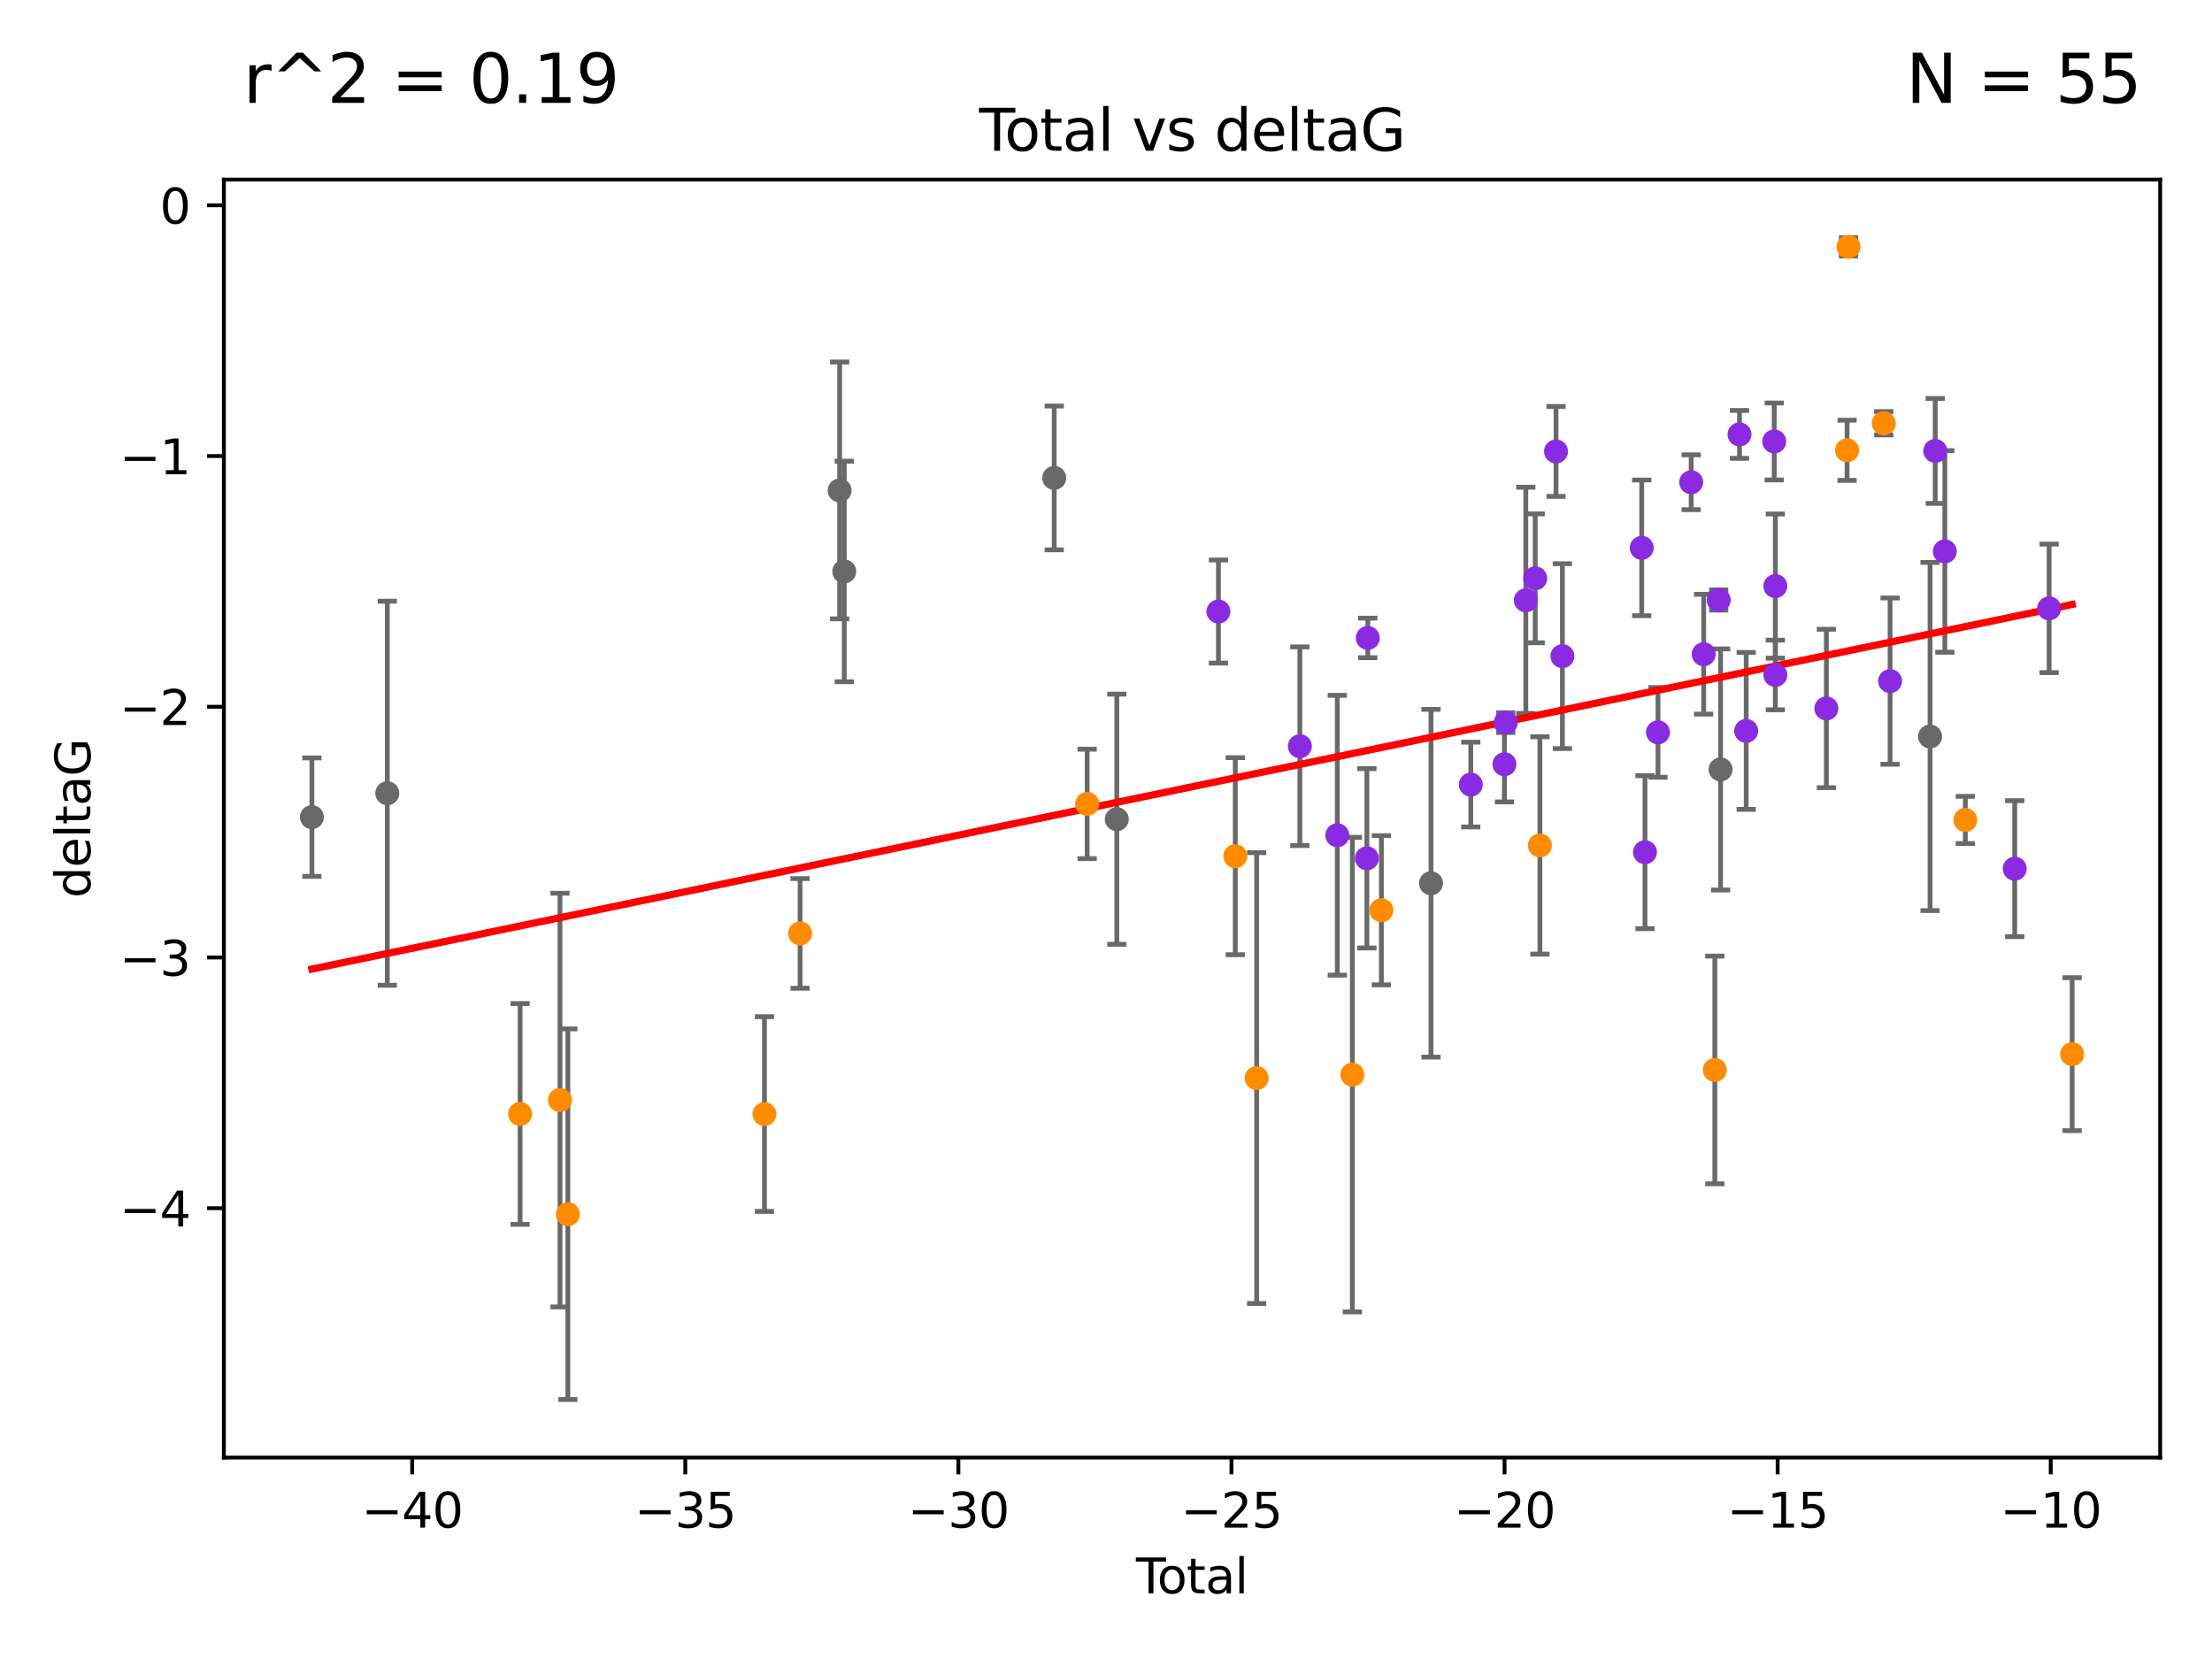 <?xml version="1.0" encoding="utf-8" standalone="no"?>
<!DOCTYPE svg PUBLIC "-//W3C//DTD SVG 1.1//EN"
  "http://www.w3.org/Graphics/SVG/1.1/DTD/svg11.dtd">
<svg xmlns:xlink="http://www.w3.org/1999/xlink" width="460.8pt" height="345.6pt" viewBox="0 0 460.8 345.6" xmlns="http://www.w3.org/2000/svg" version="1.1">
 <defs>
  <style type="text/css">*{stroke-linejoin: round; stroke-linecap: butt}</style>
 </defs>
 <g id="figure_1">
  <g id="patch_1">
   <path d="M 0 345.6 
L 460.8 345.6 
L 460.8 0 
L 0 0 
z
" style="fill: #ffffff"/>
  </g>
  <g id="axes_1">
   <g id="patch_2">
    <path d="M 46.64 303.64 
L 450 303.64 
L 450 37.411 
L 46.64 37.411 
z
" style="fill: #ffffff"/>
   </g>
   <g id="PathCollection_1">
    <defs>
     <path id="m6667c2fe97" d="M 0 1.118 
C 0.297 1.118 0.581 1 0.791 0.791 
C 1 0.581 1.118 0.297 1.118 0 
C 1.118 -0.297 1 -0.581 0.791 -0.791 
C 0.581 -1 0.297 -1.118 0 -1.118 
C -0.297 -1.118 -0.581 -1 -0.791 -0.791 
C -1 -0.581 -1.118 -0.297 -1.118 0 
C -1.118 0.297 -1 0.581 -0.791 0.791 
C -0.581 1 -0.297 1.118 0 1.118 
z
" style="stroke: #696969"/>
    </defs>
    <g clip-path="url(#pa4a80e8c64)">
     <use xlink:href="#m6667c2fe97" x="64.975" y="170.226" style="fill: #696969; stroke: #696969"/>
     <use xlink:href="#m6667c2fe97" x="80.677" y="165.243" style="fill: #696969; stroke: #696969"/>
     <use xlink:href="#m6667c2fe97" x="174.913" y="102.165" style="fill: #696969; stroke: #696969"/>
     <use xlink:href="#m6667c2fe97" x="175.876" y="119.048" style="fill: #696969; stroke: #696969"/>
     <use xlink:href="#m6667c2fe97" x="219.614" y="99.562" style="fill: #696969; stroke: #696969"/>
     <use xlink:href="#m6667c2fe97" x="232.653" y="170.656" style="fill: #696969; stroke: #696969"/>
     <use xlink:href="#m6667c2fe97" x="298.104" y="183.994" style="fill: #696969; stroke: #696969"/>
     <use xlink:href="#m6667c2fe97" x="358.428" y="160.292" style="fill: #696969; stroke: #696969"/>
     <use xlink:href="#m6667c2fe97" x="402.064" y="153.426" style="fill: #696969; stroke: #696969"/>
    </g>
   </g>
   <g id="PathCollection_2">
    <defs>
     <path id="ma7b7b59e12" d="M 0 1.118 
C 0.297 1.118 0.581 1 0.791 0.791 
C 1 0.581 1.118 0.297 1.118 0 
C 1.118 -0.297 1 -0.581 0.791 -0.791 
C 0.581 -1 0.297 -1.118 0 -1.118 
C -0.297 -1.118 -0.581 -1 -0.791 -0.791 
C -1 -0.581 -1.118 -0.297 -1.118 0 
C -1.118 0.297 -1 0.581 -0.791 0.791 
C -0.581 1 -0.297 1.118 0 1.118 
z
" style="stroke: #ff8c00"/>
    </defs>
    <g clip-path="url(#pa4a80e8c64)">
     <use xlink:href="#ma7b7b59e12" x="108.347" y="232.058" style="fill: #ff8c00; stroke: #ff8c00"/>
     <use xlink:href="#ma7b7b59e12" x="116.655" y="229.166" style="fill: #ff8c00; stroke: #ff8c00"/>
     <use xlink:href="#ma7b7b59e12" x="118.295" y="252.937" style="fill: #ff8c00; stroke: #ff8c00"/>
     <use xlink:href="#ma7b7b59e12" x="159.25" y="232.077" style="fill: #ff8c00; stroke: #ff8c00"/>
     <use xlink:href="#ma7b7b59e12" x="166.675" y="194.45" style="fill: #ff8c00; stroke: #ff8c00"/>
     <use xlink:href="#ma7b7b59e12" x="226.473" y="167.47" style="fill: #ff8c00; stroke: #ff8c00"/>
     <use xlink:href="#ma7b7b59e12" x="257.334" y="178.356" style="fill: #ff8c00; stroke: #ff8c00"/>
     <use xlink:href="#ma7b7b59e12" x="261.781" y="224.582" style="fill: #ff8c00; stroke: #ff8c00"/>
     <use xlink:href="#ma7b7b59e12" x="281.722" y="223.868" style="fill: #ff8c00; stroke: #ff8c00"/>
     <use xlink:href="#ma7b7b59e12" x="287.766" y="189.617" style="fill: #ff8c00; stroke: #ff8c00"/>
     <use xlink:href="#ma7b7b59e12" x="320.788" y="176.121" style="fill: #ff8c00; stroke: #ff8c00"/>
     <use xlink:href="#ma7b7b59e12" x="357.23" y="222.887" style="fill: #ff8c00; stroke: #ff8c00"/>
     <use xlink:href="#ma7b7b59e12" x="384.778" y="93.801" style="fill: #ff8c00; stroke: #ff8c00"/>
     <use xlink:href="#ma7b7b59e12" x="385.075" y="51.422" style="fill: #ff8c00; stroke: #ff8c00"/>
     <use xlink:href="#ma7b7b59e12" x="392.422" y="88.163" style="fill: #ff8c00; stroke: #ff8c00"/>
     <use xlink:href="#ma7b7b59e12" x="409.412" y="170.811" style="fill: #ff8c00; stroke: #ff8c00"/>
     <use xlink:href="#ma7b7b59e12" x="431.665" y="219.602" style="fill: #ff8c00; stroke: #ff8c00"/>
    </g>
   </g>
   <g id="PathCollection_3">
    <defs>
     <path id="m9fce554dde" d="M 0 1.118 
C 0.297 1.118 0.581 1 0.791 0.791 
C 1 0.581 1.118 0.297 1.118 0 
C 1.118 -0.297 1 -0.581 0.791 -0.791 
C 0.581 -1 0.297 -1.118 0 -1.118 
C -0.297 -1.118 -0.581 -1 -0.791 -0.791 
C -1 -0.581 -1.118 -0.297 -1.118 0 
C -1.118 0.297 -1 0.581 -0.791 0.791 
C -0.581 1 -0.297 1.118 0 1.118 
z
" style="stroke: #8a2be2"/>
    </defs>
    <g clip-path="url(#pa4a80e8c64)">
     <use xlink:href="#m9fce554dde" x="253.82" y="127.393" style="fill: #8a2be2; stroke: #8a2be2"/>
     <use xlink:href="#m9fce554dde" x="270.786" y="155.448" style="fill: #8a2be2; stroke: #8a2be2"/>
     <use xlink:href="#m9fce554dde" x="278.586" y="173.996" style="fill: #8a2be2; stroke: #8a2be2"/>
     <use xlink:href="#m9fce554dde" x="284.748" y="178.798" style="fill: #8a2be2; stroke: #8a2be2"/>
     <use xlink:href="#m9fce554dde" x="284.935" y="132.892" style="fill: #8a2be2; stroke: #8a2be2"/>
     <use xlink:href="#m9fce554dde" x="306.392" y="163.445" style="fill: #8a2be2; stroke: #8a2be2"/>
     <use xlink:href="#m9fce554dde" x="313.401" y="159.209" style="fill: #8a2be2; stroke: #8a2be2"/>
     <use xlink:href="#m9fce554dde" x="313.672" y="150.534" style="fill: #8a2be2; stroke: #8a2be2"/>
     <use xlink:href="#m9fce554dde" x="317.852" y="125.057" style="fill: #8a2be2; stroke: #8a2be2"/>
     <use xlink:href="#m9fce554dde" x="319.815" y="120.475" style="fill: #8a2be2; stroke: #8a2be2"/>
     <use xlink:href="#m9fce554dde" x="324.148" y="94.045" style="fill: #8a2be2; stroke: #8a2be2"/>
     <use xlink:href="#m9fce554dde" x="325.473" y="136.684" style="fill: #8a2be2; stroke: #8a2be2"/>
     <use xlink:href="#m9fce554dde" x="341.999" y="114.127" style="fill: #8a2be2; stroke: #8a2be2"/>
     <use xlink:href="#m9fce554dde" x="342.679" y="177.525" style="fill: #8a2be2; stroke: #8a2be2"/>
     <use xlink:href="#m9fce554dde" x="345.389" y="152.566" style="fill: #8a2be2; stroke: #8a2be2"/>
     <use xlink:href="#m9fce554dde" x="352.305" y="100.463" style="fill: #8a2be2; stroke: #8a2be2"/>
     <use xlink:href="#m9fce554dde" x="354.907" y="136.285" style="fill: #8a2be2; stroke: #8a2be2"/>
     <use xlink:href="#m9fce554dde" x="358.031" y="124.998" style="fill: #8a2be2; stroke: #8a2be2"/>
     <use xlink:href="#m9fce554dde" x="362.37" y="90.495" style="fill: #8a2be2; stroke: #8a2be2"/>
     <use xlink:href="#m9fce554dde" x="363.763" y="152.261" style="fill: #8a2be2; stroke: #8a2be2"/>
     <use xlink:href="#m9fce554dde" x="369.605" y="91.963" style="fill: #8a2be2; stroke: #8a2be2"/>
     <use xlink:href="#m9fce554dde" x="369.835" y="140.608" style="fill: #8a2be2; stroke: #8a2be2"/>
     <use xlink:href="#m9fce554dde" x="369.837" y="122.093" style="fill: #8a2be2; stroke: #8a2be2"/>
     <use xlink:href="#m9fce554dde" x="380.467" y="147.583" style="fill: #8a2be2; stroke: #8a2be2"/>
     <use xlink:href="#m9fce554dde" x="393.74" y="141.888" style="fill: #8a2be2; stroke: #8a2be2"/>
     <use xlink:href="#m9fce554dde" x="403.148" y="93.937" style="fill: #8a2be2; stroke: #8a2be2"/>
     <use xlink:href="#m9fce554dde" x="405.144" y="114.868" style="fill: #8a2be2; stroke: #8a2be2"/>
     <use xlink:href="#m9fce554dde" x="419.702" y="180.96" style="fill: #8a2be2; stroke: #8a2be2"/>
     <use xlink:href="#m9fce554dde" x="426.869" y="126.732" style="fill: #8a2be2; stroke: #8a2be2"/>
    </g>
   </g>
   <g id="matplotlib.axis_1">
    <g id="xtick_1">
     <g id="line2d_1">
      <defs>
       <path id="md930652df7" d="M 0 0 
L 0 3.5 
" style="stroke: #000000; stroke-width: 0.8"/>
      </defs>
      <g>
       <use xlink:href="#md930652df7" x="85.868" y="303.64" style="stroke: #000000; stroke-width: 0.8"/>
      </g>
     </g>
     <g id="text_1">
      <!-- −40 -->
      <g transform="translate(75.315 318.238)scale(0.1 -0.1)">
       <defs>
        <path id="DejaVuSans-2212" d="M 678 2272 
L 4684 2272 
L 4684 1741 
L 678 1741 
L 678 2272 
z
" transform="scale(0.016)"/>
        <path id="DejaVuSans-34" d="M 2419 4116 
L 825 1625 
L 2419 1625 
L 2419 4116 
z
M 2253 4666 
L 3047 4666 
L 3047 1625 
L 3713 1625 
L 3713 1100 
L 3047 1100 
L 3047 0 
L 2419 0 
L 2419 1100 
L 313 1100 
L 313 1709 
L 2253 4666 
z
" transform="scale(0.016)"/>
        <path id="DejaVuSans-30" d="M 2034 4250 
Q 1547 4250 1301 3770 
Q 1056 3291 1056 2328 
Q 1056 1369 1301 889 
Q 1547 409 2034 409 
Q 2525 409 2770 889 
Q 3016 1369 3016 2328 
Q 3016 3291 2770 3770 
Q 2525 4250 2034 4250 
z
M 2034 4750 
Q 2819 4750 3233 4129 
Q 3647 3509 3647 2328 
Q 3647 1150 3233 529 
Q 2819 -91 2034 -91 
Q 1250 -91 836 529 
Q 422 1150 422 2328 
Q 422 3509 836 4129 
Q 1250 4750 2034 4750 
z
" transform="scale(0.016)"/>
       </defs>
       <use xlink:href="#DejaVuSans-2212"/>
       <use xlink:href="#DejaVuSans-34" x="83.789"/>
       <use xlink:href="#DejaVuSans-30" x="147.412"/>
      </g>
     </g>
    </g>
    <g id="xtick_2">
     <g id="line2d_2">
      <g>
       <use xlink:href="#md930652df7" x="142.757" y="303.64" style="stroke: #000000; stroke-width: 0.8"/>
      </g>
     </g>
     <g id="text_2">
      <!-- −35 -->
      <g transform="translate(132.205 318.238)scale(0.1 -0.1)">
       <defs>
        <path id="DejaVuSans-33" d="M 2597 2516 
Q 3050 2419 3304 2112 
Q 3559 1806 3559 1356 
Q 3559 666 3084 287 
Q 2609 -91 1734 -91 
Q 1441 -91 1130 -33 
Q 819 25 488 141 
L 488 750 
Q 750 597 1062 519 
Q 1375 441 1716 441 
Q 2309 441 2620 675 
Q 2931 909 2931 1356 
Q 2931 1769 2642 2001 
Q 2353 2234 1838 2234 
L 1294 2234 
L 1294 2753 
L 1863 2753 
Q 2328 2753 2575 2939 
Q 2822 3125 2822 3475 
Q 2822 3834 2567 4026 
Q 2313 4219 1838 4219 
Q 1578 4219 1281 4162 
Q 984 4106 628 3988 
L 628 4550 
Q 988 4650 1302 4700 
Q 1616 4750 1894 4750 
Q 2613 4750 3031 4423 
Q 3450 4097 3450 3541 
Q 3450 3153 3228 2886 
Q 3006 2619 2597 2516 
z
" transform="scale(0.016)"/>
        <path id="DejaVuSans-35" d="M 691 4666 
L 3169 4666 
L 3169 4134 
L 1269 4134 
L 1269 2991 
Q 1406 3038 1543 3061 
Q 1681 3084 1819 3084 
Q 2600 3084 3056 2656 
Q 3513 2228 3513 1497 
Q 3513 744 3044 326 
Q 2575 -91 1722 -91 
Q 1428 -91 1123 -41 
Q 819 9 494 109 
L 494 744 
Q 775 591 1075 516 
Q 1375 441 1709 441 
Q 2250 441 2565 725 
Q 2881 1009 2881 1497 
Q 2881 1984 2565 2268 
Q 2250 2553 1709 2553 
Q 1456 2553 1204 2497 
Q 953 2441 691 2322 
L 691 4666 
z
" transform="scale(0.016)"/>
       </defs>
       <use xlink:href="#DejaVuSans-2212"/>
       <use xlink:href="#DejaVuSans-33" x="83.789"/>
       <use xlink:href="#DejaVuSans-35" x="147.412"/>
      </g>
     </g>
    </g>
    <g id="xtick_3">
     <g id="line2d_3">
      <g>
       <use xlink:href="#md930652df7" x="199.647" y="303.64" style="stroke: #000000; stroke-width: 0.8"/>
      </g>
     </g>
     <g id="text_3">
      <!-- −30 -->
      <g transform="translate(189.095 318.238)scale(0.1 -0.1)">
       <use xlink:href="#DejaVuSans-2212"/>
       <use xlink:href="#DejaVuSans-33" x="83.789"/>
       <use xlink:href="#DejaVuSans-30" x="147.412"/>
      </g>
     </g>
    </g>
    <g id="xtick_4">
     <g id="line2d_4">
      <g>
       <use xlink:href="#md930652df7" x="256.537" y="303.64" style="stroke: #000000; stroke-width: 0.8"/>
      </g>
     </g>
     <g id="text_4">
      <!-- −25 -->
      <g transform="translate(245.984 318.238)scale(0.1 -0.1)">
       <defs>
        <path id="DejaVuSans-32" d="M 1228 531 
L 3431 531 
L 3431 0 
L 469 0 
L 469 531 
Q 828 903 1448 1529 
Q 2069 2156 2228 2338 
Q 2531 2678 2651 2914 
Q 2772 3150 2772 3378 
Q 2772 3750 2511 3984 
Q 2250 4219 1831 4219 
Q 1534 4219 1204 4116 
Q 875 4013 500 3803 
L 500 4441 
Q 881 4594 1212 4672 
Q 1544 4750 1819 4750 
Q 2544 4750 2975 4387 
Q 3406 4025 3406 3419 
Q 3406 3131 3298 2873 
Q 3191 2616 2906 2266 
Q 2828 2175 2409 1742 
Q 1991 1309 1228 531 
z
" transform="scale(0.016)"/>
       </defs>
       <use xlink:href="#DejaVuSans-2212"/>
       <use xlink:href="#DejaVuSans-32" x="83.789"/>
       <use xlink:href="#DejaVuSans-35" x="147.412"/>
      </g>
     </g>
    </g>
    <g id="xtick_5">
     <g id="line2d_5">
      <g>
       <use xlink:href="#md930652df7" x="313.426" y="303.64" style="stroke: #000000; stroke-width: 0.8"/>
      </g>
     </g>
     <g id="text_5">
      <!-- −20 -->
      <g transform="translate(302.874 318.238)scale(0.1 -0.1)">
       <use xlink:href="#DejaVuSans-2212"/>
       <use xlink:href="#DejaVuSans-32" x="83.789"/>
       <use xlink:href="#DejaVuSans-30" x="147.412"/>
      </g>
     </g>
    </g>
    <g id="xtick_6">
     <g id="line2d_6">
      <g>
       <use xlink:href="#md930652df7" x="370.316" y="303.64" style="stroke: #000000; stroke-width: 0.8"/>
      </g>
     </g>
     <g id="text_6">
      <!-- −15 -->
      <g transform="translate(359.764 318.238)scale(0.1 -0.1)">
       <defs>
        <path id="DejaVuSans-31" d="M 794 531 
L 1825 531 
L 1825 4091 
L 703 3866 
L 703 4441 
L 1819 4666 
L 2450 4666 
L 2450 531 
L 3481 531 
L 3481 0 
L 794 0 
L 794 531 
z
" transform="scale(0.016)"/>
       </defs>
       <use xlink:href="#DejaVuSans-2212"/>
       <use xlink:href="#DejaVuSans-31" x="83.789"/>
       <use xlink:href="#DejaVuSans-35" x="147.412"/>
      </g>
     </g>
    </g>
    <g id="xtick_7">
     <g id="line2d_7">
      <g>
       <use xlink:href="#md930652df7" x="427.206" y="303.64" style="stroke: #000000; stroke-width: 0.8"/>
      </g>
     </g>
     <g id="text_7">
      <!-- −10 -->
      <g transform="translate(416.653 318.238)scale(0.1 -0.1)">
       <use xlink:href="#DejaVuSans-2212"/>
       <use xlink:href="#DejaVuSans-31" x="83.789"/>
       <use xlink:href="#DejaVuSans-30" x="147.412"/>
      </g>
     </g>
    </g>
    <g id="text_8">
     <!-- Total -->
     <g transform="translate(236.643 331.917)scale(0.1 -0.1)">
      <defs>
       <path id="DejaVuSans-54" d="M -19 4666 
L 3928 4666 
L 3928 4134 
L 2272 4134 
L 2272 0 
L 1638 0 
L 1638 4134 
L -19 4134 
L -19 4666 
z
" transform="scale(0.016)"/>
       <path id="DejaVuSans-6f" d="M 1959 3097 
Q 1497 3097 1228 2736 
Q 959 2375 959 1747 
Q 959 1119 1226 758 
Q 1494 397 1959 397 
Q 2419 397 2687 759 
Q 2956 1122 2956 1747 
Q 2956 2369 2687 2733 
Q 2419 3097 1959 3097 
z
M 1959 3584 
Q 2709 3584 3137 3096 
Q 3566 2609 3566 1747 
Q 3566 888 3137 398 
Q 2709 -91 1959 -91 
Q 1206 -91 779 398 
Q 353 888 353 1747 
Q 353 2609 779 3096 
Q 1206 3584 1959 3584 
z
" transform="scale(0.016)"/>
       <path id="DejaVuSans-74" d="M 1172 4494 
L 1172 3500 
L 2356 3500 
L 2356 3053 
L 1172 3053 
L 1172 1153 
Q 1172 725 1289 603 
Q 1406 481 1766 481 
L 2356 481 
L 2356 0 
L 1766 0 
Q 1100 0 847 248 
Q 594 497 594 1153 
L 594 3053 
L 172 3053 
L 172 3500 
L 594 3500 
L 594 4494 
L 1172 4494 
z
" transform="scale(0.016)"/>
       <path id="DejaVuSans-61" d="M 2194 1759 
Q 1497 1759 1228 1600 
Q 959 1441 959 1056 
Q 959 750 1161 570 
Q 1363 391 1709 391 
Q 2188 391 2477 730 
Q 2766 1069 2766 1631 
L 2766 1759 
L 2194 1759 
z
M 3341 1997 
L 3341 0 
L 2766 0 
L 2766 531 
Q 2569 213 2275 61 
Q 1981 -91 1556 -91 
Q 1019 -91 701 211 
Q 384 513 384 1019 
Q 384 1609 779 1909 
Q 1175 2209 1959 2209 
L 2766 2209 
L 2766 2266 
Q 2766 2663 2505 2880 
Q 2244 3097 1772 3097 
Q 1472 3097 1187 3025 
Q 903 2953 641 2809 
L 641 3341 
Q 956 3463 1253 3523 
Q 1550 3584 1831 3584 
Q 2591 3584 2966 3190 
Q 3341 2797 3341 1997 
z
" transform="scale(0.016)"/>
       <path id="DejaVuSans-6c" d="M 603 4863 
L 1178 4863 
L 1178 0 
L 603 0 
L 603 4863 
z
" transform="scale(0.016)"/>
      </defs>
      <use xlink:href="#DejaVuSans-54"/>
      <use xlink:href="#DejaVuSans-6f" x="44.084"/>
      <use xlink:href="#DejaVuSans-74" x="105.266"/>
      <use xlink:href="#DejaVuSans-61" x="144.475"/>
      <use xlink:href="#DejaVuSans-6c" x="205.754"/>
     </g>
    </g>
   </g>
   <g id="matplotlib.axis_2">
    <g id="ytick_1">
     <g id="line2d_8">
      <defs>
       <path id="mb184640a0d" d="M 0 0 
L -3.5 0 
" style="stroke: #000000; stroke-width: 0.8"/>
      </defs>
      <g>
       <use xlink:href="#mb184640a0d" x="46.64" y="251.688" style="stroke: #000000; stroke-width: 0.8"/>
      </g>
     </g>
     <g id="text_9">
      <!-- −4 -->
      <g transform="translate(24.898 255.488)scale(0.1 -0.1)">
       <use xlink:href="#DejaVuSans-2212"/>
       <use xlink:href="#DejaVuSans-34" x="83.789"/>
      </g>
     </g>
    </g>
    <g id="ytick_2">
     <g id="line2d_9">
      <g>
       <use xlink:href="#mb184640a0d" x="46.64" y="199.459" style="stroke: #000000; stroke-width: 0.8"/>
      </g>
     </g>
     <g id="text_10">
      <!-- −3 -->
      <g transform="translate(24.898 203.258)scale(0.1 -0.1)">
       <use xlink:href="#DejaVuSans-2212"/>
       <use xlink:href="#DejaVuSans-33" x="83.789"/>
      </g>
     </g>
    </g>
    <g id="ytick_3">
     <g id="line2d_10">
      <g>
       <use xlink:href="#mb184640a0d" x="46.64" y="147.23" style="stroke: #000000; stroke-width: 0.8"/>
      </g>
     </g>
     <g id="text_11">
      <!-- −2 -->
      <g transform="translate(24.898 151.029)scale(0.1 -0.1)">
       <use xlink:href="#DejaVuSans-2212"/>
       <use xlink:href="#DejaVuSans-32" x="83.789"/>
      </g>
     </g>
    </g>
    <g id="ytick_4">
     <g id="line2d_11">
      <g>
       <use xlink:href="#mb184640a0d" x="46.64" y="95.001" style="stroke: #000000; stroke-width: 0.8"/>
      </g>
     </g>
     <g id="text_12">
      <!-- −1 -->
      <g transform="translate(24.898 98.8)scale(0.1 -0.1)">
       <use xlink:href="#DejaVuSans-2212"/>
       <use xlink:href="#DejaVuSans-31" x="83.789"/>
      </g>
     </g>
    </g>
    <g id="ytick_5">
     <g id="line2d_12">
      <g>
       <use xlink:href="#mb184640a0d" x="46.64" y="42.771" style="stroke: #000000; stroke-width: 0.8"/>
      </g>
     </g>
     <g id="text_13">
      <!-- 0 -->
      <g transform="translate(33.278 46.57)scale(0.1 -0.1)">
       <use xlink:href="#DejaVuSans-30"/>
      </g>
     </g>
    </g>
    <g id="text_14">
     <!-- deltaG -->
     <g transform="translate(18.818 187.064)rotate(-90)scale(0.1 -0.1)">
      <defs>
       <path id="DejaVuSans-64" d="M 2906 2969 
L 2906 4863 
L 3481 4863 
L 3481 0 
L 2906 0 
L 2906 525 
Q 2725 213 2448 61 
Q 2172 -91 1784 -91 
Q 1150 -91 751 415 
Q 353 922 353 1747 
Q 353 2572 751 3078 
Q 1150 3584 1784 3584 
Q 2172 3584 2448 3432 
Q 2725 3281 2906 2969 
z
M 947 1747 
Q 947 1113 1208 752 
Q 1469 391 1925 391 
Q 2381 391 2643 752 
Q 2906 1113 2906 1747 
Q 2906 2381 2643 2742 
Q 2381 3103 1925 3103 
Q 1469 3103 1208 2742 
Q 947 2381 947 1747 
z
" transform="scale(0.016)"/>
       <path id="DejaVuSans-65" d="M 3597 1894 
L 3597 1613 
L 953 1613 
Q 991 1019 1311 708 
Q 1631 397 2203 397 
Q 2534 397 2845 478 
Q 3156 559 3463 722 
L 3463 178 
Q 3153 47 2828 -22 
Q 2503 -91 2169 -91 
Q 1331 -91 842 396 
Q 353 884 353 1716 
Q 353 2575 817 3079 
Q 1281 3584 2069 3584 
Q 2775 3584 3186 3129 
Q 3597 2675 3597 1894 
z
M 3022 2063 
Q 3016 2534 2758 2815 
Q 2500 3097 2075 3097 
Q 1594 3097 1305 2825 
Q 1016 2553 972 2059 
L 3022 2063 
z
" transform="scale(0.016)"/>
       <path id="DejaVuSans-47" d="M 3809 666 
L 3809 1919 
L 2778 1919 
L 2778 2438 
L 4434 2438 
L 4434 434 
Q 4069 175 3628 42 
Q 3188 -91 2688 -91 
Q 1594 -91 976 548 
Q 359 1188 359 2328 
Q 359 3472 976 4111 
Q 1594 4750 2688 4750 
Q 3144 4750 3555 4637 
Q 3966 4525 4313 4306 
L 4313 3634 
Q 3963 3931 3569 4081 
Q 3175 4231 2741 4231 
Q 1884 4231 1454 3753 
Q 1025 3275 1025 2328 
Q 1025 1384 1454 906 
Q 1884 428 2741 428 
Q 3075 428 3337 486 
Q 3600 544 3809 666 
z
" transform="scale(0.016)"/>
      </defs>
      <use xlink:href="#DejaVuSans-64"/>
      <use xlink:href="#DejaVuSans-65" x="63.477"/>
      <use xlink:href="#DejaVuSans-6c" x="125"/>
      <use xlink:href="#DejaVuSans-74" x="152.783"/>
      <use xlink:href="#DejaVuSans-61" x="191.992"/>
      <use xlink:href="#DejaVuSans-47" x="253.271"/>
     </g>
    </g>
   </g>
   <g id="LineCollection_1">
    <path d="M 64.975 182.564 
L 64.975 157.888 
" clip-path="url(#pa4a80e8c64)" style="fill: none; stroke: #696969"/>
    <path d="M 80.677 205.246 
L 80.677 125.239 
" clip-path="url(#pa4a80e8c64)" style="fill: none; stroke: #696969"/>
    <path d="M 174.913 128.917 
L 174.913 75.413 
" clip-path="url(#pa4a80e8c64)" style="fill: none; stroke: #696969"/>
    <path d="M 175.876 142.021 
L 175.876 96.076 
" clip-path="url(#pa4a80e8c64)" style="fill: none; stroke: #696969"/>
    <path d="M 219.614 114.541 
L 219.614 84.583 
" clip-path="url(#pa4a80e8c64)" style="fill: none; stroke: #696969"/>
    <path d="M 232.653 196.708 
L 232.653 144.604 
" clip-path="url(#pa4a80e8c64)" style="fill: none; stroke: #696969"/>
    <path d="M 298.104 220.217 
L 298.104 147.772 
" clip-path="url(#pa4a80e8c64)" style="fill: none; stroke: #696969"/>
    <path d="M 358.428 185.408 
L 358.428 135.177 
" clip-path="url(#pa4a80e8c64)" style="fill: none; stroke: #696969"/>
    <path d="M 402.064 189.694 
L 402.064 117.159 
" clip-path="url(#pa4a80e8c64)" style="fill: none; stroke: #696969"/>
   </g>
   <g id="line2d_13">
    <defs>
     <path id="m6fbcf28c95" d="M 2 0 
L -2 -0 
" style="stroke: #696969"/>
    </defs>
    <g clip-path="url(#pa4a80e8c64)">
     <use xlink:href="#m6fbcf28c95" x="64.975" y="182.564" style="fill: #696969; stroke: #696969"/>
     <use xlink:href="#m6fbcf28c95" x="80.677" y="205.246" style="fill: #696969; stroke: #696969"/>
     <use xlink:href="#m6fbcf28c95" x="174.913" y="128.917" style="fill: #696969; stroke: #696969"/>
     <use xlink:href="#m6fbcf28c95" x="175.876" y="142.021" style="fill: #696969; stroke: #696969"/>
     <use xlink:href="#m6fbcf28c95" x="219.614" y="114.541" style="fill: #696969; stroke: #696969"/>
     <use xlink:href="#m6fbcf28c95" x="232.653" y="196.708" style="fill: #696969; stroke: #696969"/>
     <use xlink:href="#m6fbcf28c95" x="298.104" y="220.217" style="fill: #696969; stroke: #696969"/>
     <use xlink:href="#m6fbcf28c95" x="358.428" y="185.408" style="fill: #696969; stroke: #696969"/>
     <use xlink:href="#m6fbcf28c95" x="402.064" y="189.694" style="fill: #696969; stroke: #696969"/>
    </g>
   </g>
   <g id="line2d_14">
    <g clip-path="url(#pa4a80e8c64)">
     <use xlink:href="#m6fbcf28c95" x="64.975" y="157.888" style="fill: #696969; stroke: #696969"/>
     <use xlink:href="#m6fbcf28c95" x="80.677" y="125.239" style="fill: #696969; stroke: #696969"/>
     <use xlink:href="#m6fbcf28c95" x="174.913" y="75.413" style="fill: #696969; stroke: #696969"/>
     <use xlink:href="#m6fbcf28c95" x="175.876" y="96.076" style="fill: #696969; stroke: #696969"/>
     <use xlink:href="#m6fbcf28c95" x="219.614" y="84.583" style="fill: #696969; stroke: #696969"/>
     <use xlink:href="#m6fbcf28c95" x="232.653" y="144.604" style="fill: #696969; stroke: #696969"/>
     <use xlink:href="#m6fbcf28c95" x="298.104" y="147.772" style="fill: #696969; stroke: #696969"/>
     <use xlink:href="#m6fbcf28c95" x="358.428" y="135.177" style="fill: #696969; stroke: #696969"/>
     <use xlink:href="#m6fbcf28c95" x="402.064" y="117.159" style="fill: #696969; stroke: #696969"/>
    </g>
   </g>
   <g id="LineCollection_2">
    <path d="M 108.347 255.052 
L 108.347 209.064 
" clip-path="url(#pa4a80e8c64)" style="fill: none; stroke: #696969"/>
    <path d="M 116.655 272.263 
L 116.655 186.069 
" clip-path="url(#pa4a80e8c64)" style="fill: none; stroke: #696969"/>
    <path d="M 118.295 291.539 
L 118.295 214.336 
" clip-path="url(#pa4a80e8c64)" style="fill: none; stroke: #696969"/>
    <path d="M 159.25 252.36 
L 159.25 211.795 
" clip-path="url(#pa4a80e8c64)" style="fill: none; stroke: #696969"/>
    <path d="M 166.675 205.874 
L 166.675 183.027 
" clip-path="url(#pa4a80e8c64)" style="fill: none; stroke: #696969"/>
    <path d="M 226.473 178.872 
L 226.473 156.068 
" clip-path="url(#pa4a80e8c64)" style="fill: none; stroke: #696969"/>
    <path d="M 257.334 198.882 
L 257.334 157.831 
" clip-path="url(#pa4a80e8c64)" style="fill: none; stroke: #696969"/>
    <path d="M 261.781 271.541 
L 261.781 177.624 
" clip-path="url(#pa4a80e8c64)" style="fill: none; stroke: #696969"/>
    <path d="M 281.722 273.298 
L 281.722 174.439 
" clip-path="url(#pa4a80e8c64)" style="fill: none; stroke: #696969"/>
    <path d="M 287.766 205.159 
L 287.766 174.075 
" clip-path="url(#pa4a80e8c64)" style="fill: none; stroke: #696969"/>
    <path d="M 320.788 198.757 
L 320.788 153.486 
" clip-path="url(#pa4a80e8c64)" style="fill: none; stroke: #696969"/>
    <path d="M 357.23 246.599 
L 357.23 199.174 
" clip-path="url(#pa4a80e8c64)" style="fill: none; stroke: #696969"/>
    <path d="M 384.778 100.072 
L 384.778 87.53 
" clip-path="url(#pa4a80e8c64)" style="fill: none; stroke: #696969"/>
    <path d="M 385.075 53.331 
L 385.075 49.513 
" clip-path="url(#pa4a80e8c64)" style="fill: none; stroke: #696969"/>
    <path d="M 392.422 90.602 
L 392.422 85.724 
" clip-path="url(#pa4a80e8c64)" style="fill: none; stroke: #696969"/>
    <path d="M 409.412 175.726 
L 409.412 165.895 
" clip-path="url(#pa4a80e8c64)" style="fill: none; stroke: #696969"/>
    <path d="M 431.665 235.53 
L 431.665 203.673 
" clip-path="url(#pa4a80e8c64)" style="fill: none; stroke: #696969"/>
   </g>
   <g id="line2d_15">
    <g clip-path="url(#pa4a80e8c64)">
     <use xlink:href="#m6fbcf28c95" x="108.347" y="255.052" style="fill: #696969; stroke: #696969"/>
     <use xlink:href="#m6fbcf28c95" x="116.655" y="272.263" style="fill: #696969; stroke: #696969"/>
     <use xlink:href="#m6fbcf28c95" x="118.295" y="291.539" style="fill: #696969; stroke: #696969"/>
     <use xlink:href="#m6fbcf28c95" x="159.25" y="252.36" style="fill: #696969; stroke: #696969"/>
     <use xlink:href="#m6fbcf28c95" x="166.675" y="205.874" style="fill: #696969; stroke: #696969"/>
     <use xlink:href="#m6fbcf28c95" x="226.473" y="178.872" style="fill: #696969; stroke: #696969"/>
     <use xlink:href="#m6fbcf28c95" x="257.334" y="198.882" style="fill: #696969; stroke: #696969"/>
     <use xlink:href="#m6fbcf28c95" x="261.781" y="271.541" style="fill: #696969; stroke: #696969"/>
     <use xlink:href="#m6fbcf28c95" x="281.722" y="273.298" style="fill: #696969; stroke: #696969"/>
     <use xlink:href="#m6fbcf28c95" x="287.766" y="205.159" style="fill: #696969; stroke: #696969"/>
     <use xlink:href="#m6fbcf28c95" x="320.788" y="198.757" style="fill: #696969; stroke: #696969"/>
     <use xlink:href="#m6fbcf28c95" x="357.23" y="246.599" style="fill: #696969; stroke: #696969"/>
     <use xlink:href="#m6fbcf28c95" x="384.778" y="100.072" style="fill: #696969; stroke: #696969"/>
     <use xlink:href="#m6fbcf28c95" x="385.075" y="53.331" style="fill: #696969; stroke: #696969"/>
     <use xlink:href="#m6fbcf28c95" x="392.422" y="90.602" style="fill: #696969; stroke: #696969"/>
     <use xlink:href="#m6fbcf28c95" x="409.412" y="175.726" style="fill: #696969; stroke: #696969"/>
     <use xlink:href="#m6fbcf28c95" x="431.665" y="235.53" style="fill: #696969; stroke: #696969"/>
    </g>
   </g>
   <g id="line2d_16">
    <g clip-path="url(#pa4a80e8c64)">
     <use xlink:href="#m6fbcf28c95" x="108.347" y="209.064" style="fill: #696969; stroke: #696969"/>
     <use xlink:href="#m6fbcf28c95" x="116.655" y="186.069" style="fill: #696969; stroke: #696969"/>
     <use xlink:href="#m6fbcf28c95" x="118.295" y="214.336" style="fill: #696969; stroke: #696969"/>
     <use xlink:href="#m6fbcf28c95" x="159.25" y="211.795" style="fill: #696969; stroke: #696969"/>
     <use xlink:href="#m6fbcf28c95" x="166.675" y="183.027" style="fill: #696969; stroke: #696969"/>
     <use xlink:href="#m6fbcf28c95" x="226.473" y="156.068" style="fill: #696969; stroke: #696969"/>
     <use xlink:href="#m6fbcf28c95" x="257.334" y="157.831" style="fill: #696969; stroke: #696969"/>
     <use xlink:href="#m6fbcf28c95" x="261.781" y="177.624" style="fill: #696969; stroke: #696969"/>
     <use xlink:href="#m6fbcf28c95" x="281.722" y="174.439" style="fill: #696969; stroke: #696969"/>
     <use xlink:href="#m6fbcf28c95" x="287.766" y="174.075" style="fill: #696969; stroke: #696969"/>
     <use xlink:href="#m6fbcf28c95" x="320.788" y="153.486" style="fill: #696969; stroke: #696969"/>
     <use xlink:href="#m6fbcf28c95" x="357.23" y="199.174" style="fill: #696969; stroke: #696969"/>
     <use xlink:href="#m6fbcf28c95" x="384.778" y="87.53" style="fill: #696969; stroke: #696969"/>
     <use xlink:href="#m6fbcf28c95" x="385.075" y="49.513" style="fill: #696969; stroke: #696969"/>
     <use xlink:href="#m6fbcf28c95" x="392.422" y="85.724" style="fill: #696969; stroke: #696969"/>
     <use xlink:href="#m6fbcf28c95" x="409.412" y="165.895" style="fill: #696969; stroke: #696969"/>
     <use xlink:href="#m6fbcf28c95" x="431.665" y="203.673" style="fill: #696969; stroke: #696969"/>
    </g>
   </g>
   <g id="LineCollection_3">
    <path d="M 253.82 138.133 
L 253.82 116.653 
" clip-path="url(#pa4a80e8c64)" style="fill: none; stroke: #696969"/>
    <path d="M 270.786 176.138 
L 270.786 134.758 
" clip-path="url(#pa4a80e8c64)" style="fill: none; stroke: #696969"/>
    <path d="M 278.586 203.142 
L 278.586 144.85 
" clip-path="url(#pa4a80e8c64)" style="fill: none; stroke: #696969"/>
    <path d="M 284.748 197.48 
L 284.748 160.115 
" clip-path="url(#pa4a80e8c64)" style="fill: none; stroke: #696969"/>
    <path d="M 284.935 137.013 
L 284.935 128.77 
" clip-path="url(#pa4a80e8c64)" style="fill: none; stroke: #696969"/>
    <path d="M 306.392 172.275 
L 306.392 154.615 
" clip-path="url(#pa4a80e8c64)" style="fill: none; stroke: #696969"/>
    <path d="M 313.401 167.053 
L 313.401 151.365 
" clip-path="url(#pa4a80e8c64)" style="fill: none; stroke: #696969"/>
    <path d="M 313.672 152.595 
L 313.672 148.474 
" clip-path="url(#pa4a80e8c64)" style="fill: none; stroke: #696969"/>
    <path d="M 317.852 148.617 
L 317.852 101.497 
" clip-path="url(#pa4a80e8c64)" style="fill: none; stroke: #696969"/>
    <path d="M 319.815 133.903 
L 319.815 107.047 
" clip-path="url(#pa4a80e8c64)" style="fill: none; stroke: #696969"/>
    <path d="M 324.148 103.407 
L 324.148 84.684 
" clip-path="url(#pa4a80e8c64)" style="fill: none; stroke: #696969"/>
    <path d="M 325.473 155.94 
L 325.473 117.428 
" clip-path="url(#pa4a80e8c64)" style="fill: none; stroke: #696969"/>
    <path d="M 341.999 128.257 
L 341.999 99.997 
" clip-path="url(#pa4a80e8c64)" style="fill: none; stroke: #696969"/>
    <path d="M 342.679 193.461 
L 342.679 161.589 
" clip-path="url(#pa4a80e8c64)" style="fill: none; stroke: #696969"/>
    <path d="M 345.389 161.913 
L 345.389 143.219 
" clip-path="url(#pa4a80e8c64)" style="fill: none; stroke: #696969"/>
    <path d="M 352.305 106.177 
L 352.305 94.748 
" clip-path="url(#pa4a80e8c64)" style="fill: none; stroke: #696969"/>
    <path d="M 354.907 148.767 
L 354.907 123.802 
" clip-path="url(#pa4a80e8c64)" style="fill: none; stroke: #696969"/>
    <path d="M 358.031 127.102 
L 358.031 122.894 
" clip-path="url(#pa4a80e8c64)" style="fill: none; stroke: #696969"/>
    <path d="M 362.37 95.488 
L 362.37 85.502 
" clip-path="url(#pa4a80e8c64)" style="fill: none; stroke: #696969"/>
    <path d="M 363.763 168.605 
L 363.763 135.917 
" clip-path="url(#pa4a80e8c64)" style="fill: none; stroke: #696969"/>
    <path d="M 369.605 99.984 
L 369.605 83.942 
" clip-path="url(#pa4a80e8c64)" style="fill: none; stroke: #696969"/>
    <path d="M 369.835 147.863 
L 369.835 133.353 
" clip-path="url(#pa4a80e8c64)" style="fill: none; stroke: #696969"/>
    <path d="M 369.837 137.111 
L 369.837 107.074 
" clip-path="url(#pa4a80e8c64)" style="fill: none; stroke: #696969"/>
    <path d="M 380.467 164.087 
L 380.467 131.078 
" clip-path="url(#pa4a80e8c64)" style="fill: none; stroke: #696969"/>
    <path d="M 393.74 159.207 
L 393.74 124.568 
" clip-path="url(#pa4a80e8c64)" style="fill: none; stroke: #696969"/>
    <path d="M 403.148 104.874 
L 403.148 83.001 
" clip-path="url(#pa4a80e8c64)" style="fill: none; stroke: #696969"/>
    <path d="M 405.144 135.867 
L 405.144 93.87 
" clip-path="url(#pa4a80e8c64)" style="fill: none; stroke: #696969"/>
    <path d="M 419.702 195.123 
L 419.702 166.797 
" clip-path="url(#pa4a80e8c64)" style="fill: none; stroke: #696969"/>
    <path d="M 426.869 140.119 
L 426.869 113.346 
" clip-path="url(#pa4a80e8c64)" style="fill: none; stroke: #696969"/>
   </g>
   <g id="line2d_17">
    <g clip-path="url(#pa4a80e8c64)">
     <use xlink:href="#m6fbcf28c95" x="253.82" y="138.133" style="fill: #696969; stroke: #696969"/>
     <use xlink:href="#m6fbcf28c95" x="270.786" y="176.138" style="fill: #696969; stroke: #696969"/>
     <use xlink:href="#m6fbcf28c95" x="278.586" y="203.142" style="fill: #696969; stroke: #696969"/>
     <use xlink:href="#m6fbcf28c95" x="284.748" y="197.48" style="fill: #696969; stroke: #696969"/>
     <use xlink:href="#m6fbcf28c95" x="284.935" y="137.013" style="fill: #696969; stroke: #696969"/>
     <use xlink:href="#m6fbcf28c95" x="306.392" y="172.275" style="fill: #696969; stroke: #696969"/>
     <use xlink:href="#m6fbcf28c95" x="313.401" y="167.053" style="fill: #696969; stroke: #696969"/>
     <use xlink:href="#m6fbcf28c95" x="313.672" y="152.595" style="fill: #696969; stroke: #696969"/>
     <use xlink:href="#m6fbcf28c95" x="317.852" y="148.617" style="fill: #696969; stroke: #696969"/>
     <use xlink:href="#m6fbcf28c95" x="319.815" y="133.903" style="fill: #696969; stroke: #696969"/>
     <use xlink:href="#m6fbcf28c95" x="324.148" y="103.407" style="fill: #696969; stroke: #696969"/>
     <use xlink:href="#m6fbcf28c95" x="325.473" y="155.94" style="fill: #696969; stroke: #696969"/>
     <use xlink:href="#m6fbcf28c95" x="341.999" y="128.257" style="fill: #696969; stroke: #696969"/>
     <use xlink:href="#m6fbcf28c95" x="342.679" y="193.461" style="fill: #696969; stroke: #696969"/>
     <use xlink:href="#m6fbcf28c95" x="345.389" y="161.913" style="fill: #696969; stroke: #696969"/>
     <use xlink:href="#m6fbcf28c95" x="352.305" y="106.177" style="fill: #696969; stroke: #696969"/>
     <use xlink:href="#m6fbcf28c95" x="354.907" y="148.767" style="fill: #696969; stroke: #696969"/>
     <use xlink:href="#m6fbcf28c95" x="358.031" y="127.102" style="fill: #696969; stroke: #696969"/>
     <use xlink:href="#m6fbcf28c95" x="362.37" y="95.488" style="fill: #696969; stroke: #696969"/>
     <use xlink:href="#m6fbcf28c95" x="363.763" y="168.605" style="fill: #696969; stroke: #696969"/>
     <use xlink:href="#m6fbcf28c95" x="369.605" y="99.984" style="fill: #696969; stroke: #696969"/>
     <use xlink:href="#m6fbcf28c95" x="369.835" y="147.863" style="fill: #696969; stroke: #696969"/>
     <use xlink:href="#m6fbcf28c95" x="369.837" y="137.111" style="fill: #696969; stroke: #696969"/>
     <use xlink:href="#m6fbcf28c95" x="380.467" y="164.087" style="fill: #696969; stroke: #696969"/>
     <use xlink:href="#m6fbcf28c95" x="393.74" y="159.207" style="fill: #696969; stroke: #696969"/>
     <use xlink:href="#m6fbcf28c95" x="403.148" y="104.874" style="fill: #696969; stroke: #696969"/>
     <use xlink:href="#m6fbcf28c95" x="405.144" y="135.867" style="fill: #696969; stroke: #696969"/>
     <use xlink:href="#m6fbcf28c95" x="419.702" y="195.123" style="fill: #696969; stroke: #696969"/>
     <use xlink:href="#m6fbcf28c95" x="426.869" y="140.119" style="fill: #696969; stroke: #696969"/>
    </g>
   </g>
   <g id="line2d_18">
    <g clip-path="url(#pa4a80e8c64)">
     <use xlink:href="#m6fbcf28c95" x="253.82" y="116.653" style="fill: #696969; stroke: #696969"/>
     <use xlink:href="#m6fbcf28c95" x="270.786" y="134.758" style="fill: #696969; stroke: #696969"/>
     <use xlink:href="#m6fbcf28c95" x="278.586" y="144.85" style="fill: #696969; stroke: #696969"/>
     <use xlink:href="#m6fbcf28c95" x="284.748" y="160.115" style="fill: #696969; stroke: #696969"/>
     <use xlink:href="#m6fbcf28c95" x="284.935" y="128.77" style="fill: #696969; stroke: #696969"/>
     <use xlink:href="#m6fbcf28c95" x="306.392" y="154.615" style="fill: #696969; stroke: #696969"/>
     <use xlink:href="#m6fbcf28c95" x="313.401" y="151.365" style="fill: #696969; stroke: #696969"/>
     <use xlink:href="#m6fbcf28c95" x="313.672" y="148.474" style="fill: #696969; stroke: #696969"/>
     <use xlink:href="#m6fbcf28c95" x="317.852" y="101.497" style="fill: #696969; stroke: #696969"/>
     <use xlink:href="#m6fbcf28c95" x="319.815" y="107.047" style="fill: #696969; stroke: #696969"/>
     <use xlink:href="#m6fbcf28c95" x="324.148" y="84.684" style="fill: #696969; stroke: #696969"/>
     <use xlink:href="#m6fbcf28c95" x="325.473" y="117.428" style="fill: #696969; stroke: #696969"/>
     <use xlink:href="#m6fbcf28c95" x="341.999" y="99.997" style="fill: #696969; stroke: #696969"/>
     <use xlink:href="#m6fbcf28c95" x="342.679" y="161.589" style="fill: #696969; stroke: #696969"/>
     <use xlink:href="#m6fbcf28c95" x="345.389" y="143.219" style="fill: #696969; stroke: #696969"/>
     <use xlink:href="#m6fbcf28c95" x="352.305" y="94.748" style="fill: #696969; stroke: #696969"/>
     <use xlink:href="#m6fbcf28c95" x="354.907" y="123.802" style="fill: #696969; stroke: #696969"/>
     <use xlink:href="#m6fbcf28c95" x="358.031" y="122.894" style="fill: #696969; stroke: #696969"/>
     <use xlink:href="#m6fbcf28c95" x="362.37" y="85.502" style="fill: #696969; stroke: #696969"/>
     <use xlink:href="#m6fbcf28c95" x="363.763" y="135.917" style="fill: #696969; stroke: #696969"/>
     <use xlink:href="#m6fbcf28c95" x="369.605" y="83.942" style="fill: #696969; stroke: #696969"/>
     <use xlink:href="#m6fbcf28c95" x="369.835" y="133.353" style="fill: #696969; stroke: #696969"/>
     <use xlink:href="#m6fbcf28c95" x="369.837" y="107.074" style="fill: #696969; stroke: #696969"/>
     <use xlink:href="#m6fbcf28c95" x="380.467" y="131.078" style="fill: #696969; stroke: #696969"/>
     <use xlink:href="#m6fbcf28c95" x="393.74" y="124.568" style="fill: #696969; stroke: #696969"/>
     <use xlink:href="#m6fbcf28c95" x="403.148" y="83.001" style="fill: #696969; stroke: #696969"/>
     <use xlink:href="#m6fbcf28c95" x="405.144" y="93.87" style="fill: #696969; stroke: #696969"/>
     <use xlink:href="#m6fbcf28c95" x="419.702" y="166.797" style="fill: #696969; stroke: #696969"/>
     <use xlink:href="#m6fbcf28c95" x="426.869" y="113.346" style="fill: #696969; stroke: #696969"/>
    </g>
   </g>
   <g id="line2d_19">
    <path d="M 64.975 201.873 
L 80.677 198.62 
L 108.347 192.889 
L 116.655 191.168 
L 118.295 190.828 
L 159.25 182.345 
L 166.675 180.807 
L 174.913 179.101 
L 175.876 178.901 
L 219.614 169.842 
L 226.473 168.421 
L 232.653 167.141 
L 253.82 162.757 
L 257.334 162.029 
L 261.781 161.108 
L 270.786 159.242 
L 278.586 157.627 
L 281.722 156.977 
L 284.748 156.35 
L 284.935 156.312 
L 287.766 155.725 
L 298.104 153.584 
L 306.392 151.867 
L 313.401 150.415 
L 313.672 150.359 
L 317.852 149.493 
L 319.815 149.087 
L 320.788 148.885 
L 324.148 148.189 
L 325.473 147.915 
L 341.999 144.492 
L 342.679 144.351 
L 345.389 143.789 
L 352.305 142.357 
L 354.907 141.818 
L 357.23 141.337 
L 358.031 141.171 
L 358.428 141.089 
L 362.37 140.272 
L 363.763 139.984 
L 369.605 138.774 
L 369.835 138.726 
L 369.837 138.726 
L 380.467 136.524 
L 384.778 135.631 
L 385.075 135.569 
L 392.422 134.047 
L 393.74 133.774 
L 402.064 132.05 
L 403.148 131.826 
L 405.144 131.412 
L 409.412 130.528 
L 419.702 128.397 
L 426.869 126.912 
L 431.665 125.919 
" clip-path="url(#pa4a80e8c64)" style="fill: none; stroke: #ff0000; stroke-width: 1.5; stroke-linecap: square"/>
   </g>
   <g id="line2d_20">
    <defs>
     <path id="mfffcccfb42" d="M 0 2 
C 0.53 2 1.039 1.789 1.414 1.414 
C 1.789 1.039 2 0.53 2 0 
C 2 -0.53 1.789 -1.039 1.414 -1.414 
C 1.039 -1.789 0.53 -2 0 -2 
C -0.53 -2 -1.039 -1.789 -1.414 -1.414 
C -1.789 -1.039 -2 -0.53 -2 0 
C -2 0.53 -1.789 1.039 -1.414 1.414 
C -1.039 1.789 -0.53 2 0 2 
z
" style="stroke: #696969"/>
    </defs>
    <g clip-path="url(#pa4a80e8c64)">
     <use xlink:href="#mfffcccfb42" x="64.975" y="170.226" style="fill: #696969; stroke: #696969"/>
     <use xlink:href="#mfffcccfb42" x="80.677" y="165.243" style="fill: #696969; stroke: #696969"/>
     <use xlink:href="#mfffcccfb42" x="174.913" y="102.165" style="fill: #696969; stroke: #696969"/>
     <use xlink:href="#mfffcccfb42" x="175.876" y="119.048" style="fill: #696969; stroke: #696969"/>
     <use xlink:href="#mfffcccfb42" x="219.614" y="99.562" style="fill: #696969; stroke: #696969"/>
     <use xlink:href="#mfffcccfb42" x="232.653" y="170.656" style="fill: #696969; stroke: #696969"/>
     <use xlink:href="#mfffcccfb42" x="298.104" y="183.994" style="fill: #696969; stroke: #696969"/>
     <use xlink:href="#mfffcccfb42" x="358.428" y="160.292" style="fill: #696969; stroke: #696969"/>
     <use xlink:href="#mfffcccfb42" x="402.064" y="153.426" style="fill: #696969; stroke: #696969"/>
    </g>
   </g>
   <g id="line2d_21">
    <defs>
     <path id="mac6e10d72a" d="M 0 2 
C 0.53 2 1.039 1.789 1.414 1.414 
C 1.789 1.039 2 0.53 2 0 
C 2 -0.53 1.789 -1.039 1.414 -1.414 
C 1.039 -1.789 0.53 -2 0 -2 
C -0.53 -2 -1.039 -1.789 -1.414 -1.414 
C -1.789 -1.039 -2 -0.53 -2 0 
C -2 0.53 -1.789 1.039 -1.414 1.414 
C -1.039 1.789 -0.53 2 0 2 
z
" style="stroke: #ff8c00"/>
    </defs>
    <g clip-path="url(#pa4a80e8c64)">
     <use xlink:href="#mac6e10d72a" x="108.347" y="232.058" style="fill: #ff8c00; stroke: #ff8c00"/>
     <use xlink:href="#mac6e10d72a" x="116.655" y="229.166" style="fill: #ff8c00; stroke: #ff8c00"/>
     <use xlink:href="#mac6e10d72a" x="118.295" y="252.937" style="fill: #ff8c00; stroke: #ff8c00"/>
     <use xlink:href="#mac6e10d72a" x="159.25" y="232.077" style="fill: #ff8c00; stroke: #ff8c00"/>
     <use xlink:href="#mac6e10d72a" x="166.675" y="194.45" style="fill: #ff8c00; stroke: #ff8c00"/>
     <use xlink:href="#mac6e10d72a" x="226.473" y="167.47" style="fill: #ff8c00; stroke: #ff8c00"/>
     <use xlink:href="#mac6e10d72a" x="257.334" y="178.356" style="fill: #ff8c00; stroke: #ff8c00"/>
     <use xlink:href="#mac6e10d72a" x="261.781" y="224.582" style="fill: #ff8c00; stroke: #ff8c00"/>
     <use xlink:href="#mac6e10d72a" x="281.722" y="223.868" style="fill: #ff8c00; stroke: #ff8c00"/>
     <use xlink:href="#mac6e10d72a" x="287.766" y="189.617" style="fill: #ff8c00; stroke: #ff8c00"/>
     <use xlink:href="#mac6e10d72a" x="320.788" y="176.121" style="fill: #ff8c00; stroke: #ff8c00"/>
     <use xlink:href="#mac6e10d72a" x="357.23" y="222.887" style="fill: #ff8c00; stroke: #ff8c00"/>
     <use xlink:href="#mac6e10d72a" x="384.778" y="93.801" style="fill: #ff8c00; stroke: #ff8c00"/>
     <use xlink:href="#mac6e10d72a" x="385.075" y="51.422" style="fill: #ff8c00; stroke: #ff8c00"/>
     <use xlink:href="#mac6e10d72a" x="392.422" y="88.163" style="fill: #ff8c00; stroke: #ff8c00"/>
     <use xlink:href="#mac6e10d72a" x="409.412" y="170.811" style="fill: #ff8c00; stroke: #ff8c00"/>
     <use xlink:href="#mac6e10d72a" x="431.665" y="219.602" style="fill: #ff8c00; stroke: #ff8c00"/>
    </g>
   </g>
   <g id="line2d_22">
    <defs>
     <path id="m7a126eb745" d="M 0 2 
C 0.53 2 1.039 1.789 1.414 1.414 
C 1.789 1.039 2 0.53 2 0 
C 2 -0.53 1.789 -1.039 1.414 -1.414 
C 1.039 -1.789 0.53 -2 0 -2 
C -0.53 -2 -1.039 -1.789 -1.414 -1.414 
C -1.789 -1.039 -2 -0.53 -2 0 
C -2 0.53 -1.789 1.039 -1.414 1.414 
C -1.039 1.789 -0.53 2 0 2 
z
" style="stroke: #8a2be2"/>
    </defs>
    <g clip-path="url(#pa4a80e8c64)">
     <use xlink:href="#m7a126eb745" x="253.82" y="127.393" style="fill: #8a2be2; stroke: #8a2be2"/>
     <use xlink:href="#m7a126eb745" x="270.786" y="155.448" style="fill: #8a2be2; stroke: #8a2be2"/>
     <use xlink:href="#m7a126eb745" x="278.586" y="173.996" style="fill: #8a2be2; stroke: #8a2be2"/>
     <use xlink:href="#m7a126eb745" x="284.748" y="178.798" style="fill: #8a2be2; stroke: #8a2be2"/>
     <use xlink:href="#m7a126eb745" x="284.935" y="132.892" style="fill: #8a2be2; stroke: #8a2be2"/>
     <use xlink:href="#m7a126eb745" x="306.392" y="163.445" style="fill: #8a2be2; stroke: #8a2be2"/>
     <use xlink:href="#m7a126eb745" x="313.401" y="159.209" style="fill: #8a2be2; stroke: #8a2be2"/>
     <use xlink:href="#m7a126eb745" x="313.672" y="150.534" style="fill: #8a2be2; stroke: #8a2be2"/>
     <use xlink:href="#m7a126eb745" x="317.852" y="125.057" style="fill: #8a2be2; stroke: #8a2be2"/>
     <use xlink:href="#m7a126eb745" x="319.815" y="120.475" style="fill: #8a2be2; stroke: #8a2be2"/>
     <use xlink:href="#m7a126eb745" x="324.148" y="94.045" style="fill: #8a2be2; stroke: #8a2be2"/>
     <use xlink:href="#m7a126eb745" x="325.473" y="136.684" style="fill: #8a2be2; stroke: #8a2be2"/>
     <use xlink:href="#m7a126eb745" x="341.999" y="114.127" style="fill: #8a2be2; stroke: #8a2be2"/>
     <use xlink:href="#m7a126eb745" x="342.679" y="177.525" style="fill: #8a2be2; stroke: #8a2be2"/>
     <use xlink:href="#m7a126eb745" x="345.389" y="152.566" style="fill: #8a2be2; stroke: #8a2be2"/>
     <use xlink:href="#m7a126eb745" x="352.305" y="100.463" style="fill: #8a2be2; stroke: #8a2be2"/>
     <use xlink:href="#m7a126eb745" x="354.907" y="136.285" style="fill: #8a2be2; stroke: #8a2be2"/>
     <use xlink:href="#m7a126eb745" x="358.031" y="124.998" style="fill: #8a2be2; stroke: #8a2be2"/>
     <use xlink:href="#m7a126eb745" x="362.37" y="90.495" style="fill: #8a2be2; stroke: #8a2be2"/>
     <use xlink:href="#m7a126eb745" x="363.763" y="152.261" style="fill: #8a2be2; stroke: #8a2be2"/>
     <use xlink:href="#m7a126eb745" x="369.605" y="91.963" style="fill: #8a2be2; stroke: #8a2be2"/>
     <use xlink:href="#m7a126eb745" x="369.835" y="140.608" style="fill: #8a2be2; stroke: #8a2be2"/>
     <use xlink:href="#m7a126eb745" x="369.837" y="122.093" style="fill: #8a2be2; stroke: #8a2be2"/>
     <use xlink:href="#m7a126eb745" x="380.467" y="147.583" style="fill: #8a2be2; stroke: #8a2be2"/>
     <use xlink:href="#m7a126eb745" x="393.74" y="141.888" style="fill: #8a2be2; stroke: #8a2be2"/>
     <use xlink:href="#m7a126eb745" x="403.148" y="93.937" style="fill: #8a2be2; stroke: #8a2be2"/>
     <use xlink:href="#m7a126eb745" x="405.144" y="114.868" style="fill: #8a2be2; stroke: #8a2be2"/>
     <use xlink:href="#m7a126eb745" x="419.702" y="180.96" style="fill: #8a2be2; stroke: #8a2be2"/>
     <use xlink:href="#m7a126eb745" x="426.869" y="126.732" style="fill: #8a2be2; stroke: #8a2be2"/>
    </g>
   </g>
   <g id="patch_3">
    <path d="M 46.64 303.64 
L 46.64 37.411 
" style="fill: none; stroke: #000000; stroke-width: 0.8; stroke-linejoin: miter; stroke-linecap: square"/>
   </g>
   <g id="patch_4">
    <path d="M 450 303.64 
L 450 37.411 
" style="fill: none; stroke: #000000; stroke-width: 0.8; stroke-linejoin: miter; stroke-linecap: square"/>
   </g>
   <g id="patch_5">
    <path d="M 46.64 303.64 
L 450 303.64 
" style="fill: none; stroke: #000000; stroke-width: 0.8; stroke-linejoin: miter; stroke-linecap: square"/>
   </g>
   <g id="patch_6">
    <path d="M 46.64 37.411 
L 450 37.411 
" style="fill: none; stroke: #000000; stroke-width: 0.8; stroke-linejoin: miter; stroke-linecap: square"/>
   </g>
   <g id="text_15">
    <!-- N = 55 -->
    <g transform="translate(397.047 21.426)scale(0.14 -0.14)">
     <defs>
      <path id="DejaVuSans-4e" d="M 628 4666 
L 1478 4666 
L 3547 763 
L 3547 4666 
L 4159 4666 
L 4159 0 
L 3309 0 
L 1241 3903 
L 1241 0 
L 628 0 
L 628 4666 
z
" transform="scale(0.016)"/>
      <path id="DejaVuSans-20" transform="scale(0.016)"/>
      <path id="DejaVuSans-3d" d="M 678 2906 
L 4684 2906 
L 4684 2381 
L 678 2381 
L 678 2906 
z
M 678 1631 
L 4684 1631 
L 4684 1100 
L 678 1100 
L 678 1631 
z
" transform="scale(0.016)"/>
     </defs>
     <use xlink:href="#DejaVuSans-4e"/>
     <use xlink:href="#DejaVuSans-20" x="74.805"/>
     <use xlink:href="#DejaVuSans-3d" x="106.592"/>
     <use xlink:href="#DejaVuSans-20" x="190.381"/>
     <use xlink:href="#DejaVuSans-35" x="222.168"/>
     <use xlink:href="#DejaVuSans-35" x="285.791"/>
    </g>
   </g>
   <g id="text_16">
    <!-- r^2 = 0.19 -->
    <g transform="translate(50.674 21.426)scale(0.14 -0.14)">
     <defs>
      <path id="DejaVuSans-72" d="M 2631 2963 
Q 2534 3019 2420 3045 
Q 2306 3072 2169 3072 
Q 1681 3072 1420 2755 
Q 1159 2438 1159 1844 
L 1159 0 
L 581 0 
L 581 3500 
L 1159 3500 
L 1159 2956 
Q 1341 3275 1631 3429 
Q 1922 3584 2338 3584 
Q 2397 3584 2469 3576 
Q 2541 3569 2628 3553 
L 2631 2963 
z
" transform="scale(0.016)"/>
      <path id="DejaVuSans-5e" d="M 2988 4666 
L 4684 2925 
L 4056 2925 
L 2681 4159 
L 1306 2925 
L 678 2925 
L 2375 4666 
L 2988 4666 
z
" transform="scale(0.016)"/>
      <path id="DejaVuSans-2e" d="M 684 794 
L 1344 794 
L 1344 0 
L 684 0 
L 684 794 
z
" transform="scale(0.016)"/>
      <path id="DejaVuSans-39" d="M 703 97 
L 703 672 
Q 941 559 1184 500 
Q 1428 441 1663 441 
Q 2288 441 2617 861 
Q 2947 1281 2994 2138 
Q 2813 1869 2534 1725 
Q 2256 1581 1919 1581 
Q 1219 1581 811 2004 
Q 403 2428 403 3163 
Q 403 3881 828 4315 
Q 1253 4750 1959 4750 
Q 2769 4750 3195 4129 
Q 3622 3509 3622 2328 
Q 3622 1225 3098 567 
Q 2575 -91 1691 -91 
Q 1453 -91 1209 -44 
Q 966 3 703 97 
z
M 1959 2075 
Q 2384 2075 2632 2365 
Q 2881 2656 2881 3163 
Q 2881 3666 2632 3958 
Q 2384 4250 1959 4250 
Q 1534 4250 1286 3958 
Q 1038 3666 1038 3163 
Q 1038 2656 1286 2365 
Q 1534 2075 1959 2075 
z
" transform="scale(0.016)"/>
     </defs>
     <use xlink:href="#DejaVuSans-72"/>
     <use xlink:href="#DejaVuSans-5e" x="41.113"/>
     <use xlink:href="#DejaVuSans-32" x="124.902"/>
     <use xlink:href="#DejaVuSans-20" x="188.525"/>
     <use xlink:href="#DejaVuSans-3d" x="220.312"/>
     <use xlink:href="#DejaVuSans-20" x="304.102"/>
     <use xlink:href="#DejaVuSans-30" x="335.889"/>
     <use xlink:href="#DejaVuSans-2e" x="399.512"/>
     <use xlink:href="#DejaVuSans-31" x="431.299"/>
     <use xlink:href="#DejaVuSans-39" x="494.922"/>
    </g>
   </g>
   <g id="text_17">
    <!-- Total vs deltaG -->
    <g transform="translate(203.972 31.411)scale(0.12 -0.12)">
     <defs>
      <path id="DejaVuSans-76" d="M 191 3500 
L 800 3500 
L 1894 563 
L 2988 3500 
L 3597 3500 
L 2284 0 
L 1503 0 
L 191 3500 
z
" transform="scale(0.016)"/>
      <path id="DejaVuSans-73" d="M 2834 3397 
L 2834 2853 
Q 2591 2978 2328 3040 
Q 2066 3103 1784 3103 
Q 1356 3103 1142 2972 
Q 928 2841 928 2578 
Q 928 2378 1081 2264 
Q 1234 2150 1697 2047 
L 1894 2003 
Q 2506 1872 2764 1633 
Q 3022 1394 3022 966 
Q 3022 478 2636 193 
Q 2250 -91 1575 -91 
Q 1294 -91 989 -36 
Q 684 19 347 128 
L 347 722 
Q 666 556 975 473 
Q 1284 391 1588 391 
Q 1994 391 2212 530 
Q 2431 669 2431 922 
Q 2431 1156 2273 1281 
Q 2116 1406 1581 1522 
L 1381 1569 
Q 847 1681 609 1914 
Q 372 2147 372 2553 
Q 372 3047 722 3315 
Q 1072 3584 1716 3584 
Q 2034 3584 2315 3537 
Q 2597 3491 2834 3397 
z
" transform="scale(0.016)"/>
     </defs>
     <use xlink:href="#DejaVuSans-54"/>
     <use xlink:href="#DejaVuSans-6f" x="44.084"/>
     <use xlink:href="#DejaVuSans-74" x="105.266"/>
     <use xlink:href="#DejaVuSans-61" x="144.475"/>
     <use xlink:href="#DejaVuSans-6c" x="205.754"/>
     <use xlink:href="#DejaVuSans-20" x="233.537"/>
     <use xlink:href="#DejaVuSans-76" x="265.324"/>
     <use xlink:href="#DejaVuSans-73" x="324.504"/>
     <use xlink:href="#DejaVuSans-20" x="376.604"/>
     <use xlink:href="#DejaVuSans-64" x="408.391"/>
     <use xlink:href="#DejaVuSans-65" x="471.867"/>
     <use xlink:href="#DejaVuSans-6c" x="533.391"/>
     <use xlink:href="#DejaVuSans-74" x="561.174"/>
     <use xlink:href="#DejaVuSans-61" x="600.383"/>
     <use xlink:href="#DejaVuSans-47" x="661.662"/>
    </g>
   </g>
  </g>
 </g>
 <defs>
  <clipPath id="pa4a80e8c64">
   <rect x="46.64" y="37.411" width="403.36" height="266.229"/>
  </clipPath>
 </defs>
</svg>
